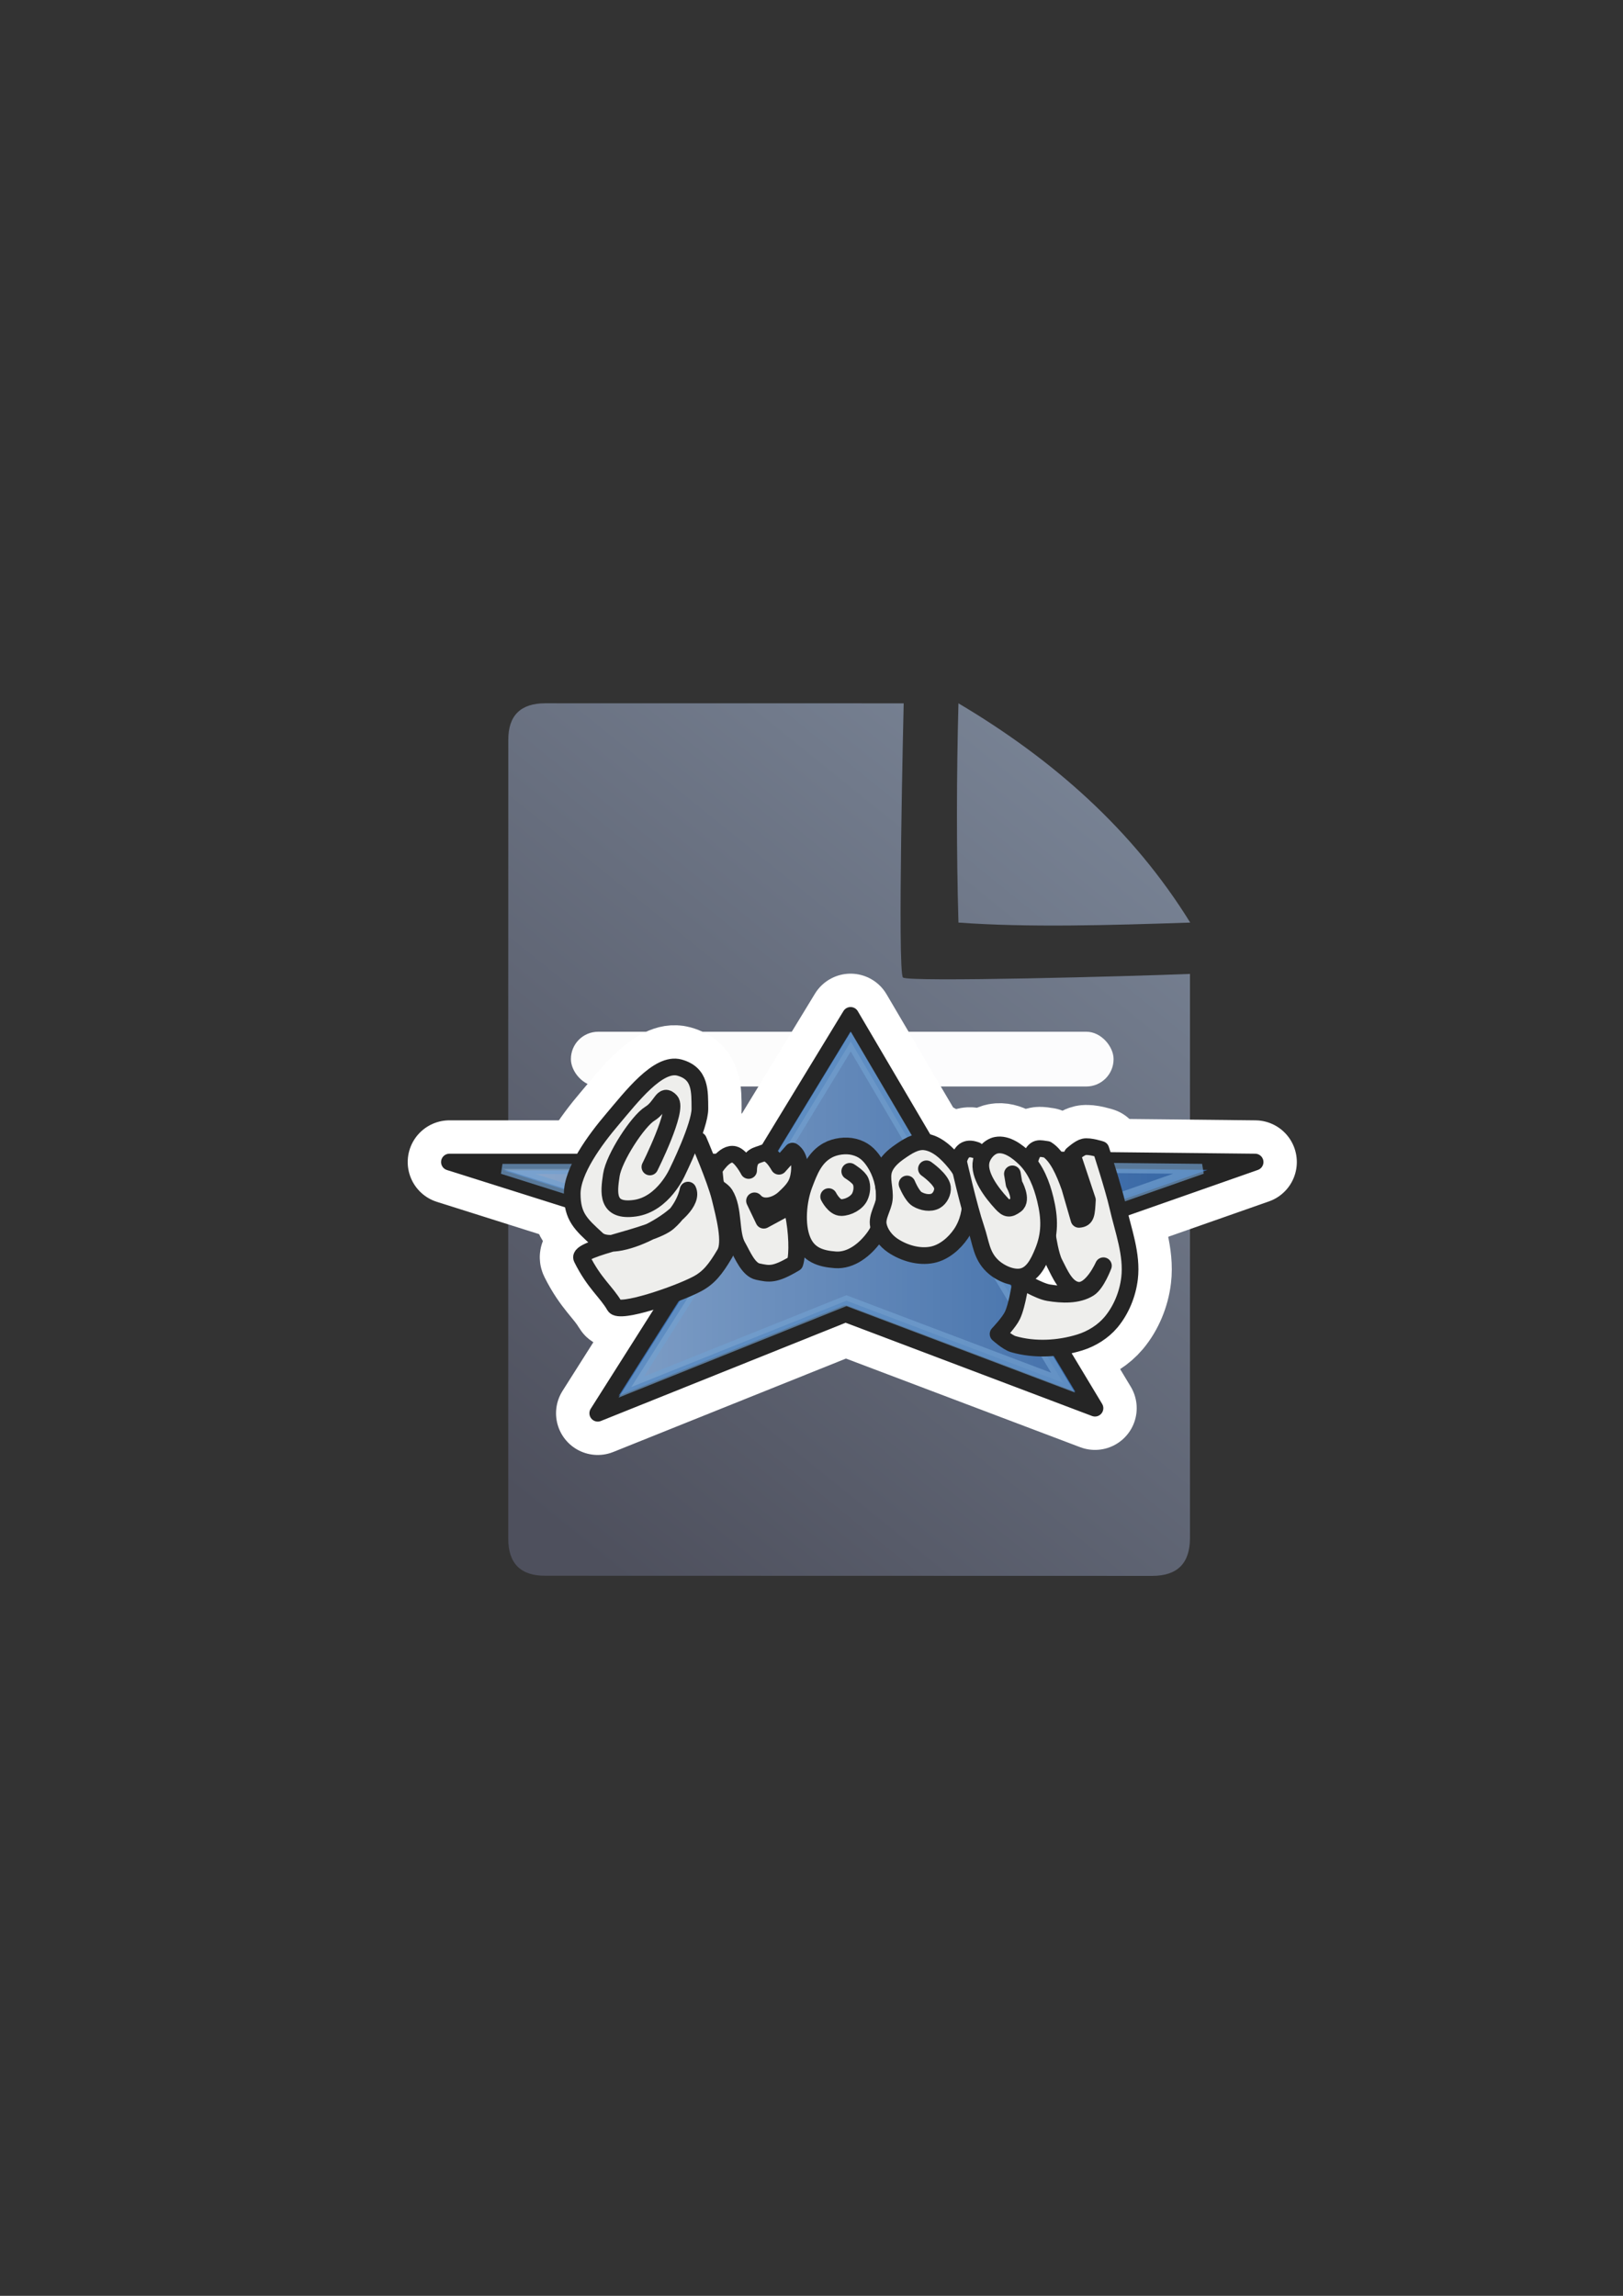 <?xml version="1.0" encoding="UTF-8" standalone="no"?>
<!-- Created with Inkscape (http://www.inkscape.org/) -->

<svg
   xmlns:dc="http://purl.org/dc/elements/1.1/"
   xmlns:cc="http://creativecommons.org/ns#"
   xmlns:rdf="http://www.w3.org/1999/02/22-rdf-syntax-ns#"
   xmlns:svg="http://www.w3.org/2000/svg"
   xmlns="http://www.w3.org/2000/svg"
   xmlns:xlink="http://www.w3.org/1999/xlink"
   xmlns:sodipodi="http://sodipodi.sourceforge.net/DTD/sodipodi-0.dtd"
   xmlns:inkscape="http://www.inkscape.org/namespaces/inkscape"
   width="210mm"
   height="297mm"
   viewBox="0 0 744.094 1052.362"
   id="svg2"
   version="1.1"
   inkscape:version="0.91 r13725"
   inkscape:export-xdpi="4"
   inkscape:export-ydpi="4"
   sodipodi:docname="text-groovy.svg">
  <rect x="0" y="0" width="744.094" height="1052.362" fill="#333333" stroke="none"/>
  <defs
     id="defs4">
    <linearGradient
       id="linearGradient2224">
      <stop
         id="stop2226"
         offset="0"
         style="stop-color:#7c7c7c;stop-opacity:1;" />
      <stop
         id="stop2228"
         offset="1"
         style="stop-color:#b8b8b8;stop-opacity:1;" />
    </linearGradient>
    <linearGradient
       id="linearGradient15218">
      <stop
         id="stop15220"
         offset="0"
         style="stop-color:#eeeeef;stop-opacity:1;" />
      <stop
         id="stop2736"
         offset="0.599"
         style="stop-color:#d3d7cf;stop-opacity:1;" />
      <stop
         id="stop2738"
         offset="0.828"
         style="stop-color:#ffffff;stop-opacity:1;" />
      <stop
         id="stop15222"
         offset="1"
         style="stop-color:#d3d7cf;stop-opacity:1;" />
    </linearGradient>
    <pattern
       y="0"
       x="0"
       height="6"
       width="6"
       patternUnits="userSpaceOnUse"
       id="EMFhbasepattern" />
    <pattern
       y="0"
       x="0"
       height="6"
       width="6"
       patternUnits="userSpaceOnUse"
       id="EMFhbasepattern-5" />
    <linearGradient
       id="linearGradient5280">
      <stop
         id="stop5282"
         offset="0"
         style="stop-color:#555753;stop-opacity:0.011;" />
      <stop
         style="stop-color:#555753;stop-opacity:0.226;"
         offset="0.002"
         id="stop5310" />
      <stop
         style="stop-color:#555753;stop-opacity:0.012;"
         offset="0.004"
         id="stop5306" />
      <stop
         style="stop-color:#555753;stop-opacity:0.012;"
         offset="0.008"
         id="stop5304" />
      <stop
         style="stop-color:#555753;stop-opacity:0.073;"
         offset="0.016"
         id="stop5302" />
      <stop
         style="stop-color:#555753;stop-opacity:0.016;"
         offset="0.031"
         id="stop5298" />
      <stop
         style="stop-color:#555753;stop-opacity:0.011;"
         offset="0.062"
         id="stop5296" />
      <stop
         style="stop-color:#555753;stop-opacity:0.367;"
         offset="0.125"
         id="stop5294" />
      <stop
         style="stop-color:#555753;stop-opacity:0.006;"
         offset="0.25"
         id="stop5290" />
      <stop
         style="stop-color:#555753;stop-opacity:0.023;"
         offset="0.5"
         id="stop5288" />
      <stop
         id="stop5292"
         offset="0.75"
         style="stop-color:#555753;stop-opacity:0.198;" />
      <stop
         style="stop-color:#555753;stop-opacity:0.181;"
         offset="0.875"
         id="stop5300" />
      <stop
         id="stop5308"
         offset="0.938"
         style="stop-color:#555753;stop-opacity:0.288;" />
      <stop
         id="stop5284"
         offset="1"
         style="stop-color:#555753;stop-opacity:0.073;" />
    </linearGradient>
    <linearGradient
       id="linearGradient5348">
      <stop
         id="stop5350"
         offset="0"
         style="stop-color:#729fcf;stop-opacity:0;" />
      <stop
         style="stop-color:#729fcf;stop-opacity:0.175;"
         offset="0.142"
         id="stop5368" />
      <stop
         style="stop-color:#729fcf;stop-opacity:0.429;"
         offset="0.247"
         id="stop5366" />
      <stop
         id="stop5394"
         offset="0.278"
         style="stop-color:#729fcf;stop-opacity:0.392;" />
      <stop
         style="stop-color:#729fcf;stop-opacity:0.392;"
         offset="0.38"
         id="stop5364" />
      <stop
         style="stop-color:#ffffff;stop-opacity:1;"
         offset="0.466"
         id="stop5362" />
      <stop
         id="stop3727"
         offset="0.548"
         style="stop-color:#b8cfe7;stop-opacity:0.624;" />
      <stop
         style="stop-color:#729fcf;stop-opacity:0.249;"
         offset="0.63"
         id="stop5360" />
      <stop
         style="stop-color:#729fcf;stop-opacity:0.277;"
         offset="0.697"
         id="stop5358" />
      <stop
         style="stop-color:#729fcf;stop-opacity:0.164;"
         offset="0.848"
         id="stop5356" />
      <stop
         id="stop5352"
         offset="1"
         style="stop-color:#729fcf;stop-opacity:0;" />
    </linearGradient>
    <linearGradient
       id="linearGradient5170">
      <stop
         id="stop5172"
         offset="0"
         style="stop-color:#ffffff;stop-opacity:0.18;" />
      <stop
         style="stop-color:#ffffff;stop-opacity:1;"
         offset="0.515"
         id="stop5178" />
      <stop
         id="stop5174"
         offset="1"
         style="stop-color:#ffffff;stop-opacity:0;" />
    </linearGradient>
    <linearGradient
       id="linearGradient5210">
      <stop
         id="stop5212"
         offset="0"
         style="stop-color:#ffffff;stop-opacity:0.64" />
      <stop
         id="stop5214"
         offset="1"
         style="stop-color:#ffffff;stop-opacity:0;" />
    </linearGradient>
    <linearGradient
       inkscape:collect="always"
       xlink:href="#linearGradient5210"
       id="linearGradient3759"
       gradientUnits="userSpaceOnUse"
       x1="211.601"
       y1="503.849"
       x2="636.927"
       y2="503.849" />
    <linearGradient
       inkscape:collect="always"
       xlink:href="#linearGradient5210"
       id="linearGradient4265"
       gradientUnits="userSpaceOnUse"
       x1="211.601"
       y1="503.849"
       x2="636.927"
       y2="503.849" />
    <linearGradient
       inkscape:collect="always"
       xlink:href="#linearGradient4195"
       id="linearGradient4201"
       x1="286.383"
       y1="672.921"
       x2="532.517"
       y2="367.749"
       gradientUnits="userSpaceOnUse"
       gradientTransform="matrix(1.136,0,0,1.136,-54.28,-53.288)" />
    <linearGradient
       inkscape:collect="always"
       id="linearGradient4195">
      <stop
         style="stop-color:#4e505d;stop-opacity:1"
         offset="0"
         id="stop4197" />
      <stop
         style="stop-color:#7a8597;stop-opacity:1"
         offset="1"
         id="stop4199" />
    </linearGradient>
  </defs>
  <sodipodi:namedview
     id="base"
     pagecolor="#ffffff"
     bordercolor="#666666"
     borderopacity="1.0"
     inkscape:pageopacity="0.0"
     inkscape:pageshadow="2"
     inkscape:zoom="0.70710678"
     inkscape:cx="489.53227"
     inkscape:cy="683.97163"
     inkscape:document-units="px"
     inkscape:current-layer="layer1"
     showgrid="false"
     showguides="true"
     inkscape:guide-bbox="true"
     inkscape:window-width="1366"
     inkscape:window-height="721"
     inkscape:window-x="-4"
     inkscape:window-y="-4"
     inkscape:window-maximized="1">
    <sodipodi:guide
       position="560,730"
       orientation="0,1"
       id="guide3338" />
    <sodipodi:guide
       position="560,330"
       orientation="0,1"
       id="guide3340" />
    <sodipodi:guide
       position="190,475"
       orientation="1,0"
       id="guide3344" />
    <sodipodi:guide
       position="590,451"
       orientation="1,0"
       id="guide3346" />
    <inkscape:grid
       type="xygrid"
       id="grid3440" />
  </sodipodi:namedview>
  <g
     inkscape:label="Ebene 1"
     inkscape:groupmode="layer"
     id="layer1">
    <g
       id="g4205"
       transform="translate(-2.499,0.182)">
      <path
         inkscape:export-ydpi="3.5999999"
         inkscape:export-xdpi="3.5999999"
         inkscape:export-filename="C:\Users\johannes\Desktop\rect3336.png"
         id="path4244"
         d="m 252.561,322.19 c -11.389,-0.019 -17.071,5.611 -17.023,16.832 -0.048,93.324 -0.048,252.411 -0.018,366.068 -0.03,11.342 5.686,17.096 16.979,17.02 l 278.383,0.07 c 11.423,-0.065 17.107,-5.748 17.182,-17.207 l 0.002,-258.725 c -26.828,1.086 -128.934,3.84 -131.58,1.65 -2.646,-2.19 0.324,-125.686 0.324,-125.686 0,0 -139.181,-0.026 -164.248,-0.023 z m 189.359,0.018 c -0.901,34.041 -0.94,67.564 0,100.5 31.766,2.324 68.873,1.25 106.256,0 -26.337,-42.581 -62.997,-74.841 -106.256,-100.5 z"
         style="fill:url(#linearGradient4201);fill-opacity:1;fill-rule:evenodd;stroke:none;stroke-width:1px;stroke-linecap:butt;stroke-linejoin:miter;stroke-opacity:1"
         inkscape:connector-curvature="0" />
      <rect
         inkscape:export-ydpi="3.5999999"
         inkscape:export-xdpi="3.5999999"
         inkscape:export-filename="C:\Users\johannes\Desktop\rect3336.png"
         ry="12.5"
         y="472.746"
         x="264.241"
         height="25.102"
         width="248.796"
         id="rect4227"
         style="color:#252525;clip-rule:nonzero;display:inline;overflow:visible;visibility:visible;opacity:0.98;isolation:auto;mix-blend-mode:normal;color-interpolation:sRGB;color-interpolation-filters:linearRGB;solid-color:#252525;solid-opacity:1;fill:#ffffff;fill-opacity:1;fill-rule:nonzero;stroke:none;stroke-width:50;stroke-linecap:square;stroke-linejoin:round;stroke-miterlimit:4;stroke-dasharray:none;stroke-dashoffset:0;stroke-opacity:1;color-rendering:auto;image-rendering:auto;shape-rendering:auto;text-rendering:auto;enable-background:accumulate" />
      <rect
         inkscape:export-ydpi="3.5999999"
         inkscape:export-xdpi="3.5999999"
         inkscape:export-filename="C:\Users\johannes\Desktop\rect3336.png"
         style="color:#252525;clip-rule:nonzero;display:inline;overflow:visible;visibility:visible;opacity:0.98;isolation:auto;mix-blend-mode:normal;color-interpolation:sRGB;color-interpolation-filters:linearRGB;solid-color:#252525;solid-opacity:1;fill:#ffffff;fill-opacity:1;fill-rule:nonzero;stroke:none;stroke-width:50;stroke-linecap:square;stroke-linejoin:round;stroke-miterlimit:4;stroke-dasharray:none;stroke-dashoffset:0;stroke-opacity:1;color-rendering:auto;image-rendering:auto;shape-rendering:auto;text-rendering:auto;enable-background:accumulate"
         id="rect4229"
         width="204.602"
         height="25.102"
         x="264.241"
         y="523.137"
         ry="12.5" />
      <rect
         inkscape:export-ydpi="3.5999999"
         inkscape:export-xdpi="3.5999999"
         inkscape:export-filename="C:\Users\johannes\Desktop\rect3336.png"
         ry="12.5"
         y="572.855"
         x="264.241"
         height="25.102"
         width="225.594"
         id="rect4233"
         style="color:#252525;clip-rule:nonzero;display:inline;overflow:visible;visibility:visible;opacity:0.98;isolation:auto;mix-blend-mode:normal;color-interpolation:sRGB;color-interpolation-filters:linearRGB;solid-color:#252525;solid-opacity:1;fill:#ffffff;fill-opacity:1;fill-rule:nonzero;stroke:none;stroke-width:50;stroke-linecap:square;stroke-linejoin:round;stroke-miterlimit:4;stroke-dasharray:none;stroke-dashoffset:0;stroke-opacity:1;color-rendering:auto;image-rendering:auto;shape-rendering:auto;text-rendering:auto;enable-background:accumulate" />
    </g>
    <rect
       style="opacity:1;fill:none;fill-opacity:1;stroke:none;stroke-width:23;stroke-linecap:butt;stroke-linejoin:round;stroke-miterlimit:4;stroke-dasharray:none;stroke-opacity:1"
       id="rect4160"
       width="400"
       height="400"
       x="190"
       y="322.362" />
    <g
       transform="matrix(0.765,0,0,0.765,66.175,171.178)"
       id="g4955"
       style="stroke:#ffffff;stroke-width:50;stroke-linejoin:round;stroke-miterlimit:4;stroke-dasharray:none">
      <path
         style="fill:#3465a4;stroke:#ffffff;stroke-width:50;stroke-linecap:butt;stroke-linejoin:round;stroke-miterlimit:4;stroke-dasharray:none;stroke-opacity:1"
         d="m 271.731,623.047 64.65,-102.025 -153.543,-48.487 186.878,0 53.538,-87.883 50.508,85.863 191.929,2.02 -152.533,53.538 56.569,93.944 -149.503,-56.569 z"
         id="path4957"
         inkscape:connector-curvature="0" />
      <path
         inkscape:connector-curvature="0"
         id="path4959"
         d="m 291.824,607.346 56.134,-88.586 -133.318,-42.1 162.262,0 46.486,-76.307 43.854,74.553 166.647,1.754 -132.441,46.486 49.117,81.569 -129.809,-49.117 z"
         style="opacity:0.69;fill:url(#linearGradient4265);fill-opacity:1;stroke:#ffffff;stroke-width:50;stroke-linecap:butt;stroke-linejoin:round;stroke-miterlimit:4;stroke-dasharray:none;stroke-opacity:1" />
      <path
         style="fill:#eeeeec;stroke:#ffffff;stroke-width:50;stroke-linecap:butt;stroke-linejoin:round;stroke-miterlimit:4;stroke-dasharray:none;stroke-opacity:1"
         d="m 341.432,477.08 c 0,0 6.047,-10.616 12.122,-9.091 4.163,1.045 8.586,9.596 8.586,9.596 0.104,-9.388 5.192,-8.809 9.091,-10.607 3.84,0.264 6.585,3.816 9.091,8.081 l 8.081,-9.091 c 0,0 5.354,2.617 4.041,13.132 -0.842,6.743 -3.317,9.835 -9.091,15.152 -4.592,4.228 -12.938,6.943 -17.678,1.515 l 5.556,11.617 12.122,-6.566 c 0,0 4.969,-0.291 5.556,2.525 2.225,10.686 2.774,24.302 1.01,29.799 -12.328,7.362 -15.425,6.455 -22.223,5.051 -5.714,-1.18 -9.208,-10.097 -12.122,-15.152 -4.55,-7.894 -1.86,-22.223 -7.576,-31.315 -1.274,-2.026 -5.556,-4.546 -5.556,-4.546 z"
         id="path4961"
         inkscape:connector-curvature="0"
         sodipodi:nodetypes="csccccsscccscssscc" />
      <path
         style="fill:#eeeeec;stroke:#ffffff;stroke-width:50;stroke-linecap:round;stroke-linejoin:round;stroke-miterlimit:4;stroke-dasharray:none;stroke-opacity:1"
         d="m 332.143,459.505 c 0,0 10.155,23.557 12.77,34.25 2.615,10.693 6.958,26.859 2.944,33.658 -5.637,9.547 -9.689,14.533 -16.71,18.225 -11.84,6.227 -46.476,18.141 -49.336,13.153 -4.918,-8.577 -12.167,-13.441 -19.668,-28.571 -3.124,-6.3 41.824,-12.765 51.883,-21.515 10.059,-8.751 11.811,-19.372 11.811,-19.372 6.118,13.301 -42.81,40.104 -54.408,29.459 -9.871,-9.06 -14.932,-13.452 -15,-27.143 -0.068,-13.691 13.31,-32.112 24.286,-45 10.975,-12.888 27.212,-34.254 40,-30.714 12.788,3.539 12.128,14.293 12.23,24.617 0.102,10.325 -13.449,37.785 -13.449,37.785 0,0 -8.419,19.461 -25.49,21.847 -17.264,2.413 -15.678,-9.42 -14.127,-19.827 1.55,-10.406 15.916,-32.384 23.066,-36.775 7.15,-4.391 7.595,-12.899 12.439,-7.699 4.844,5.2 -12.403,39.596 -12.403,39.596"
         id="path4963"
         inkscape:connector-curvature="0"
         sodipodi:nodetypes="csssssscssssscssssc" />
      <path
         style="fill:#eeeeec;stroke:#ffffff;stroke-width:50;stroke-linecap:butt;stroke-linejoin:round;stroke-miterlimit:4;stroke-dasharray:none;stroke-opacity:1"
         d="m 409.617,465.464 c 4.434,-2.418 10.757,-3.245 15.657,-2.02 5.553,1.388 8.952,4.325 12.122,9.091 4.026,6.054 6.347,13.948 6.061,21.213 -0.349,8.878 -0.847,16.545 -6.061,23.739 -5.481,7.562 -13.918,14.295 -23.234,13.637 -9.137,-0.645 -16.16,-3.168 -19.698,-11.617 -3.945,-9.422 -2.595,-23.778 1.01,-33.335 3.181,-8.433 6.229,-16.394 14.142,-20.708 z"
         id="path4965"
         inkscape:connector-curvature="0"
         sodipodi:nodetypes="sssssssss" />
      <path
         style="fill:#eeeeec;stroke:#ffffff;stroke-width:50;stroke-linecap:butt;stroke-linejoin:round;stroke-miterlimit:4;stroke-dasharray:none;stroke-opacity:1"
         d="m 443.457,476.575 c 1.623,-4.229 5.376,-7.509 9.091,-10.102 4.461,-3.113 9.747,-6.676 15.152,-6.061 7.332,0.834 13.518,6.909 18.183,12.627 4.863,5.961 8.52,13.541 9.091,21.213 0.543,7.289 -1.45,15.166 -5.556,21.213 -3.991,5.878 -10.212,11.201 -17.173,12.627 -7.961,1.631 -16.996,-1.02 -23.739,-5.556 -4.108,-2.764 -7.617,-7.266 -8.586,-12.122 -1.048,-5.247 2.943,-10.34 3.536,-15.657 0.672,-6.024 -2.171,-12.524 0,-18.183 z"
         id="path4967"
         inkscape:connector-curvature="0"
         sodipodi:nodetypes="sssssssssss" />
      <path
         style="fill:none;stroke:#ffffff;stroke-width:50;stroke-linecap:round;stroke-linejoin:round;stroke-miterlimit:4;stroke-dasharray:none;stroke-opacity:1"
         d="m 410.122,493.243 c 0,0 3.284,6.624 7.576,6.566 4.168,-0.056 9.356,-2.785 11.112,-6.566 1.278,-2.753 1.645,-6.278 0.505,-9.091 -1.118,-2.761 -6.566,-6.061 -6.566,-6.061"
         id="path4969"
         inkscape:connector-curvature="0"
         sodipodi:nodetypes="csssc" />
      <path
         style="fill:none;stroke:#ffffff;stroke-width:50;stroke-linecap:round;stroke-linejoin:round;stroke-miterlimit:4;stroke-dasharray:none;stroke-opacity:1"
         d="m 457.094,485.667 c 0,0 2.931,7.229 6.061,9.091 3.196,1.902 7.863,2.82 11.112,1.01 2.631,-1.466 4.414,-5.093 4.041,-8.081 -0.607,-4.856 -9.596,-11.112 -9.596,-11.112"
         id="path4971"
         inkscape:connector-curvature="0"
         sodipodi:nodetypes="csssc" />
      <path
         style="fill:#eeeeec;stroke:#ffffff;stroke-width:50;stroke-linecap:round;stroke-linejoin:round;stroke-miterlimit:4;stroke-dasharray:none;stroke-opacity:1"
         d="m 530.835,471.019 c 2.42,-8.648 6.399,-6.389 10.102,-6.061 6.03,3.763 10.242,13.12 13.637,22.728 l 5.556,19.193 c 4.538,-0.352 4.554,-3.183 5.051,-11.617 l -9.091,-27.274 c 0,0 4.331,-3.958 7.071,-4.546 3.329,-0.714 10.102,1.515 10.102,1.515 0,0 7.443,22.712 10.102,34.345 3.231,14.139 8.786,28.53 7.071,42.931 -1.124,9.439 -5.004,18.98 -11.112,26.264 -4.771,5.689 -11.595,9.925 -18.688,12.122 -12.709,3.936 -27.12,4.704 -39.901,1.01 -3.499,-1.011 -9.091,-6.061 -9.091,-6.061 0,0 6.568,-6.888 8.586,-11.112 3.134,-6.558 5.051,-21.213 5.051,-21.213 0,0 10.644,6.595 16.668,7.576 8.019,1.306 17.344,1.765 24.244,-2.525 4.562,-2.837 8.586,-13.637 8.586,-13.637 0,0 -7.038,16.037 -15.657,14.647 -6.871,-1.108 -10.403,-9.899 -13.637,-16.162 -2.473,-4.789 -4.041,-15.657 -4.041,-15.657"
         id="path4973"
         inkscape:connector-curvature="0"
         sodipodi:nodetypes="ccccccscssssscscsscssc" />
      <path
         style="fill:#eeeeec;stroke:#ffffff;stroke-width:50;stroke-linecap:round;stroke-linejoin:round;stroke-miterlimit:4;stroke-dasharray:none;stroke-opacity:1"
         d="m 520.229,479.606 1.01,6.061 c 0,0 5.376,9.43 1.01,12.627 -3.835,2.808 -5.36,2.48 -8.586,-1.01 -5.782,-6.255 -13.967,-16.938 -12.122,-25.254 0.954,-4.302 4.761,-8.78 9.091,-9.596 6.217,-1.172 12.646,3.661 17.173,8.081 6.464,6.312 9.983,15.465 12.122,24.244 2.79,11.451 3.013,20.938 -1.515,31.82 -2.607,6.266 -5.97,13.324 -12.627,14.647 -5.857,1.165 -13.408,-2.391 -17.678,-6.566 -6.528,-6.383 -6.662,-13.577 -9.596,-22.223 -4.475,-13.186 -10.607,-40.406 -10.607,-40.406 1.961,-7.7 5.97,-8.231 10.607,-6.566"
         id="path4975"
         inkscape:connector-curvature="0"
         sodipodi:nodetypes="ccsssssssssscc" />
    </g>
    <g
       id="g3848"
       transform="matrix(0.765,0,0,0.765,66.175,171.178)">
      <path
         inkscape:connector-curvature="0"
         id="path3023"
         d="m 271.731,623.047 64.65,-102.025 -153.543,-48.487 186.878,0 53.538,-87.883 50.508,85.863 191.929,2.02 -152.533,53.538 56.569,93.944 -149.503,-56.569 z"
         style="fill:#3465a4;stroke:#252525;stroke-width:10;stroke-linecap:butt;stroke-linejoin:round;stroke-miterlimit:4;stroke-dasharray:none;stroke-opacity:1" />
      <path
         style="opacity:0.69;fill:url(#linearGradient3759);fill-opacity:1;stroke:#729fcf;stroke-width:6.078;stroke-linecap:butt;stroke-linejoin:miter;stroke-miterlimit:4;stroke-dasharray:none;stroke-opacity:1"
         d="m 291.824,607.346 56.134,-88.586 -133.318,-42.1 162.262,0 46.486,-76.307 43.854,74.553 166.647,1.754 -132.441,46.486 49.117,81.569 -129.809,-49.117 z"
         id="path3828"
         inkscape:connector-curvature="0" />
      <path
         sodipodi:nodetypes="csccccsscccscssscc"
         inkscape:connector-curvature="0"
         id="path3814"
         d="m 341.432,477.08 c 0,0 6.047,-10.616 12.122,-9.091 4.163,1.045 8.586,9.596 8.586,9.596 0.104,-9.388 5.192,-8.809 9.091,-10.607 3.84,0.264 6.585,3.816 9.091,8.081 l 8.081,-9.091 c 0,0 5.354,2.617 4.041,13.132 -0.842,6.743 -3.317,9.835 -9.091,15.152 -4.592,4.228 -12.938,6.943 -17.678,1.515 l 5.556,11.617 12.122,-6.566 c 0,0 4.969,-0.291 5.556,2.525 2.225,10.686 2.774,24.302 1.01,29.799 -12.328,7.362 -15.425,6.455 -22.223,5.051 -5.714,-1.18 -9.208,-10.097 -12.122,-15.152 -4.55,-7.894 -1.86,-22.223 -7.576,-31.315 -1.274,-2.026 -5.556,-4.546 -5.556,-4.546 z"
         style="fill:#eeeeec;stroke:#252525;stroke-width:10;stroke-linecap:butt;stroke-linejoin:round;stroke-miterlimit:4;stroke-dasharray:none;stroke-opacity:1" />
      <path
         sodipodi:nodetypes="csssssscssssscssssc"
         inkscape:connector-curvature="0"
         id="path3025"
         d="m 332.143,459.505 c 0,0 10.155,23.557 12.77,34.25 2.615,10.693 6.958,26.859 2.944,33.658 -5.637,9.547 -9.689,14.533 -16.71,18.225 -11.84,6.227 -46.476,18.141 -49.336,13.153 -4.918,-8.577 -12.167,-13.441 -19.668,-28.571 -3.124,-6.3 41.824,-12.765 51.883,-21.515 10.059,-8.751 11.811,-19.372 11.811,-19.372 6.118,13.301 -42.81,40.104 -54.408,29.459 -9.871,-9.06 -14.932,-13.452 -15,-27.143 -0.068,-13.691 13.31,-32.112 24.286,-45 10.975,-12.888 27.212,-34.254 40,-30.714 12.788,3.539 12.128,14.293 12.23,24.617 0.102,10.325 -13.449,37.785 -13.449,37.785 0,0 -8.419,19.461 -25.49,21.847 -17.264,2.413 -15.678,-9.42 -14.127,-19.827 1.55,-10.406 15.916,-32.384 23.066,-36.775 7.15,-4.391 7.595,-12.899 12.439,-7.699 4.844,5.2 -12.403,39.596 -12.403,39.596"
         style="fill:#eeeeec;stroke:#252525;stroke-width:10;stroke-linecap:round;stroke-linejoin:round;stroke-miterlimit:4;stroke-dasharray:none;stroke-opacity:1" />
      <path
         sodipodi:nodetypes="sssssssss"
         inkscape:connector-curvature="0"
         id="path3816"
         d="m 409.617,465.464 c 4.434,-2.418 10.757,-3.245 15.657,-2.02 5.553,1.388 8.952,4.325 12.122,9.091 4.026,6.054 6.347,13.948 6.061,21.213 -0.349,8.878 -0.847,16.545 -6.061,23.739 -5.481,7.562 -13.918,14.295 -23.234,13.637 -9.137,-0.645 -16.16,-3.168 -19.698,-11.617 -3.945,-9.422 -2.595,-23.778 1.01,-33.335 3.181,-8.433 6.229,-16.394 14.142,-20.708 z"
         style="fill:#eeeeec;stroke:#252525;stroke-width:10;stroke-linecap:butt;stroke-linejoin:miter;stroke-miterlimit:4;stroke-dasharray:none;stroke-opacity:1" />
      <path
         sodipodi:nodetypes="sssssssssss"
         inkscape:connector-curvature="0"
         id="path3818"
         d="m 443.457,476.575 c 1.623,-4.229 5.376,-7.509 9.091,-10.102 4.461,-3.113 9.747,-6.676 15.152,-6.061 7.332,0.834 13.518,6.909 18.183,12.627 4.863,5.961 8.52,13.541 9.091,21.213 0.543,7.289 -1.45,15.166 -5.556,21.213 -3.991,5.878 -10.212,11.201 -17.173,12.627 -7.961,1.631 -16.996,-1.02 -23.739,-5.556 -4.108,-2.764 -7.617,-7.266 -8.586,-12.122 -1.048,-5.247 2.943,-10.34 3.536,-15.657 0.672,-6.024 -2.171,-12.524 0,-18.183 z"
         style="fill:#eeeeec;stroke:#252525;stroke-width:10;stroke-linecap:butt;stroke-linejoin:miter;stroke-miterlimit:4;stroke-dasharray:none;stroke-opacity:1" />
      <path
         sodipodi:nodetypes="csssc"
         inkscape:connector-curvature="0"
         id="path3820"
         d="m 410.122,493.243 c 0,0 3.284,6.624 7.576,6.566 4.168,-0.056 9.356,-2.785 11.112,-6.566 1.278,-2.753 1.645,-6.278 0.505,-9.091 -1.118,-2.761 -6.566,-6.061 -6.566,-6.061"
         style="fill:none;stroke:#252525;stroke-width:10;stroke-linecap:round;stroke-linejoin:round;stroke-miterlimit:4;stroke-dasharray:none;stroke-opacity:1" />
      <path
         sodipodi:nodetypes="csssc"
         inkscape:connector-curvature="0"
         id="path3822"
         d="m 457.094,485.667 c 0,0 2.931,7.229 6.061,9.091 3.196,1.902 7.863,2.82 11.112,1.01 2.631,-1.466 4.414,-5.093 4.041,-8.081 -0.607,-4.856 -9.596,-11.112 -9.596,-11.112"
         style="fill:none;stroke:#252525;stroke-width:10;stroke-linecap:round;stroke-linejoin:round;stroke-miterlimit:4;stroke-dasharray:none;stroke-opacity:1" />
      <path
         sodipodi:nodetypes="ccccccscssssscscsscssc"
         inkscape:connector-curvature="0"
         id="path3826"
         d="m 530.835,471.019 c 2.42,-8.648 6.399,-6.389 10.102,-6.061 6.03,3.763 10.242,13.12 13.637,22.728 l 5.556,19.193 c 4.538,-0.352 4.554,-3.183 5.051,-11.617 l -9.091,-27.274 c 0,0 4.331,-3.958 7.071,-4.546 3.329,-0.714 10.102,1.515 10.102,1.515 0,0 7.443,22.712 10.102,34.345 3.231,14.139 8.786,28.53 7.071,42.931 -1.124,9.439 -5.004,18.98 -11.112,26.264 -4.771,5.689 -11.595,9.925 -18.688,12.122 -12.709,3.936 -27.12,4.704 -39.901,1.01 -3.499,-1.011 -9.091,-6.061 -9.091,-6.061 0,0 6.568,-6.888 8.586,-11.112 3.134,-6.558 5.051,-21.213 5.051,-21.213 0,0 10.644,6.595 16.668,7.576 8.019,1.306 17.344,1.765 24.244,-2.525 4.562,-2.837 8.586,-13.637 8.586,-13.637 0,0 -7.038,16.037 -15.657,14.647 -6.871,-1.108 -10.403,-9.899 -13.637,-16.162 -2.473,-4.789 -4.041,-15.657 -4.041,-15.657"
         style="fill:#eeeeec;stroke:#252525;stroke-width:10;stroke-linecap:round;stroke-linejoin:round;stroke-miterlimit:4;stroke-dasharray:none;stroke-opacity:1" />
      <path
         sodipodi:nodetypes="ccsssssssssscc"
         inkscape:connector-curvature="0"
         id="path3824"
         d="m 520.229,479.606 1.01,6.061 c 0,0 5.376,9.43 1.01,12.627 -3.835,2.808 -5.36,2.48 -8.586,-1.01 -5.782,-6.255 -13.967,-16.938 -12.122,-25.254 0.954,-4.302 4.761,-8.78 9.091,-9.596 6.217,-1.172 12.646,3.661 17.173,8.081 6.464,6.312 9.983,15.465 12.122,24.244 2.79,11.451 3.013,20.938 -1.515,31.82 -2.607,6.266 -5.97,13.324 -12.627,14.647 -5.857,1.165 -13.408,-2.391 -17.678,-6.566 -6.528,-6.383 -6.662,-13.577 -9.596,-22.223 -4.475,-13.186 -10.607,-40.406 -10.607,-40.406 1.961,-7.7 5.97,-8.231 10.607,-6.566"
         style="fill:#eeeeec;stroke:#252525;stroke-width:10;stroke-linecap:round;stroke-linejoin:round;stroke-miterlimit:4;stroke-dasharray:none;stroke-opacity:1" />
    </g>
  </g>
</svg>
